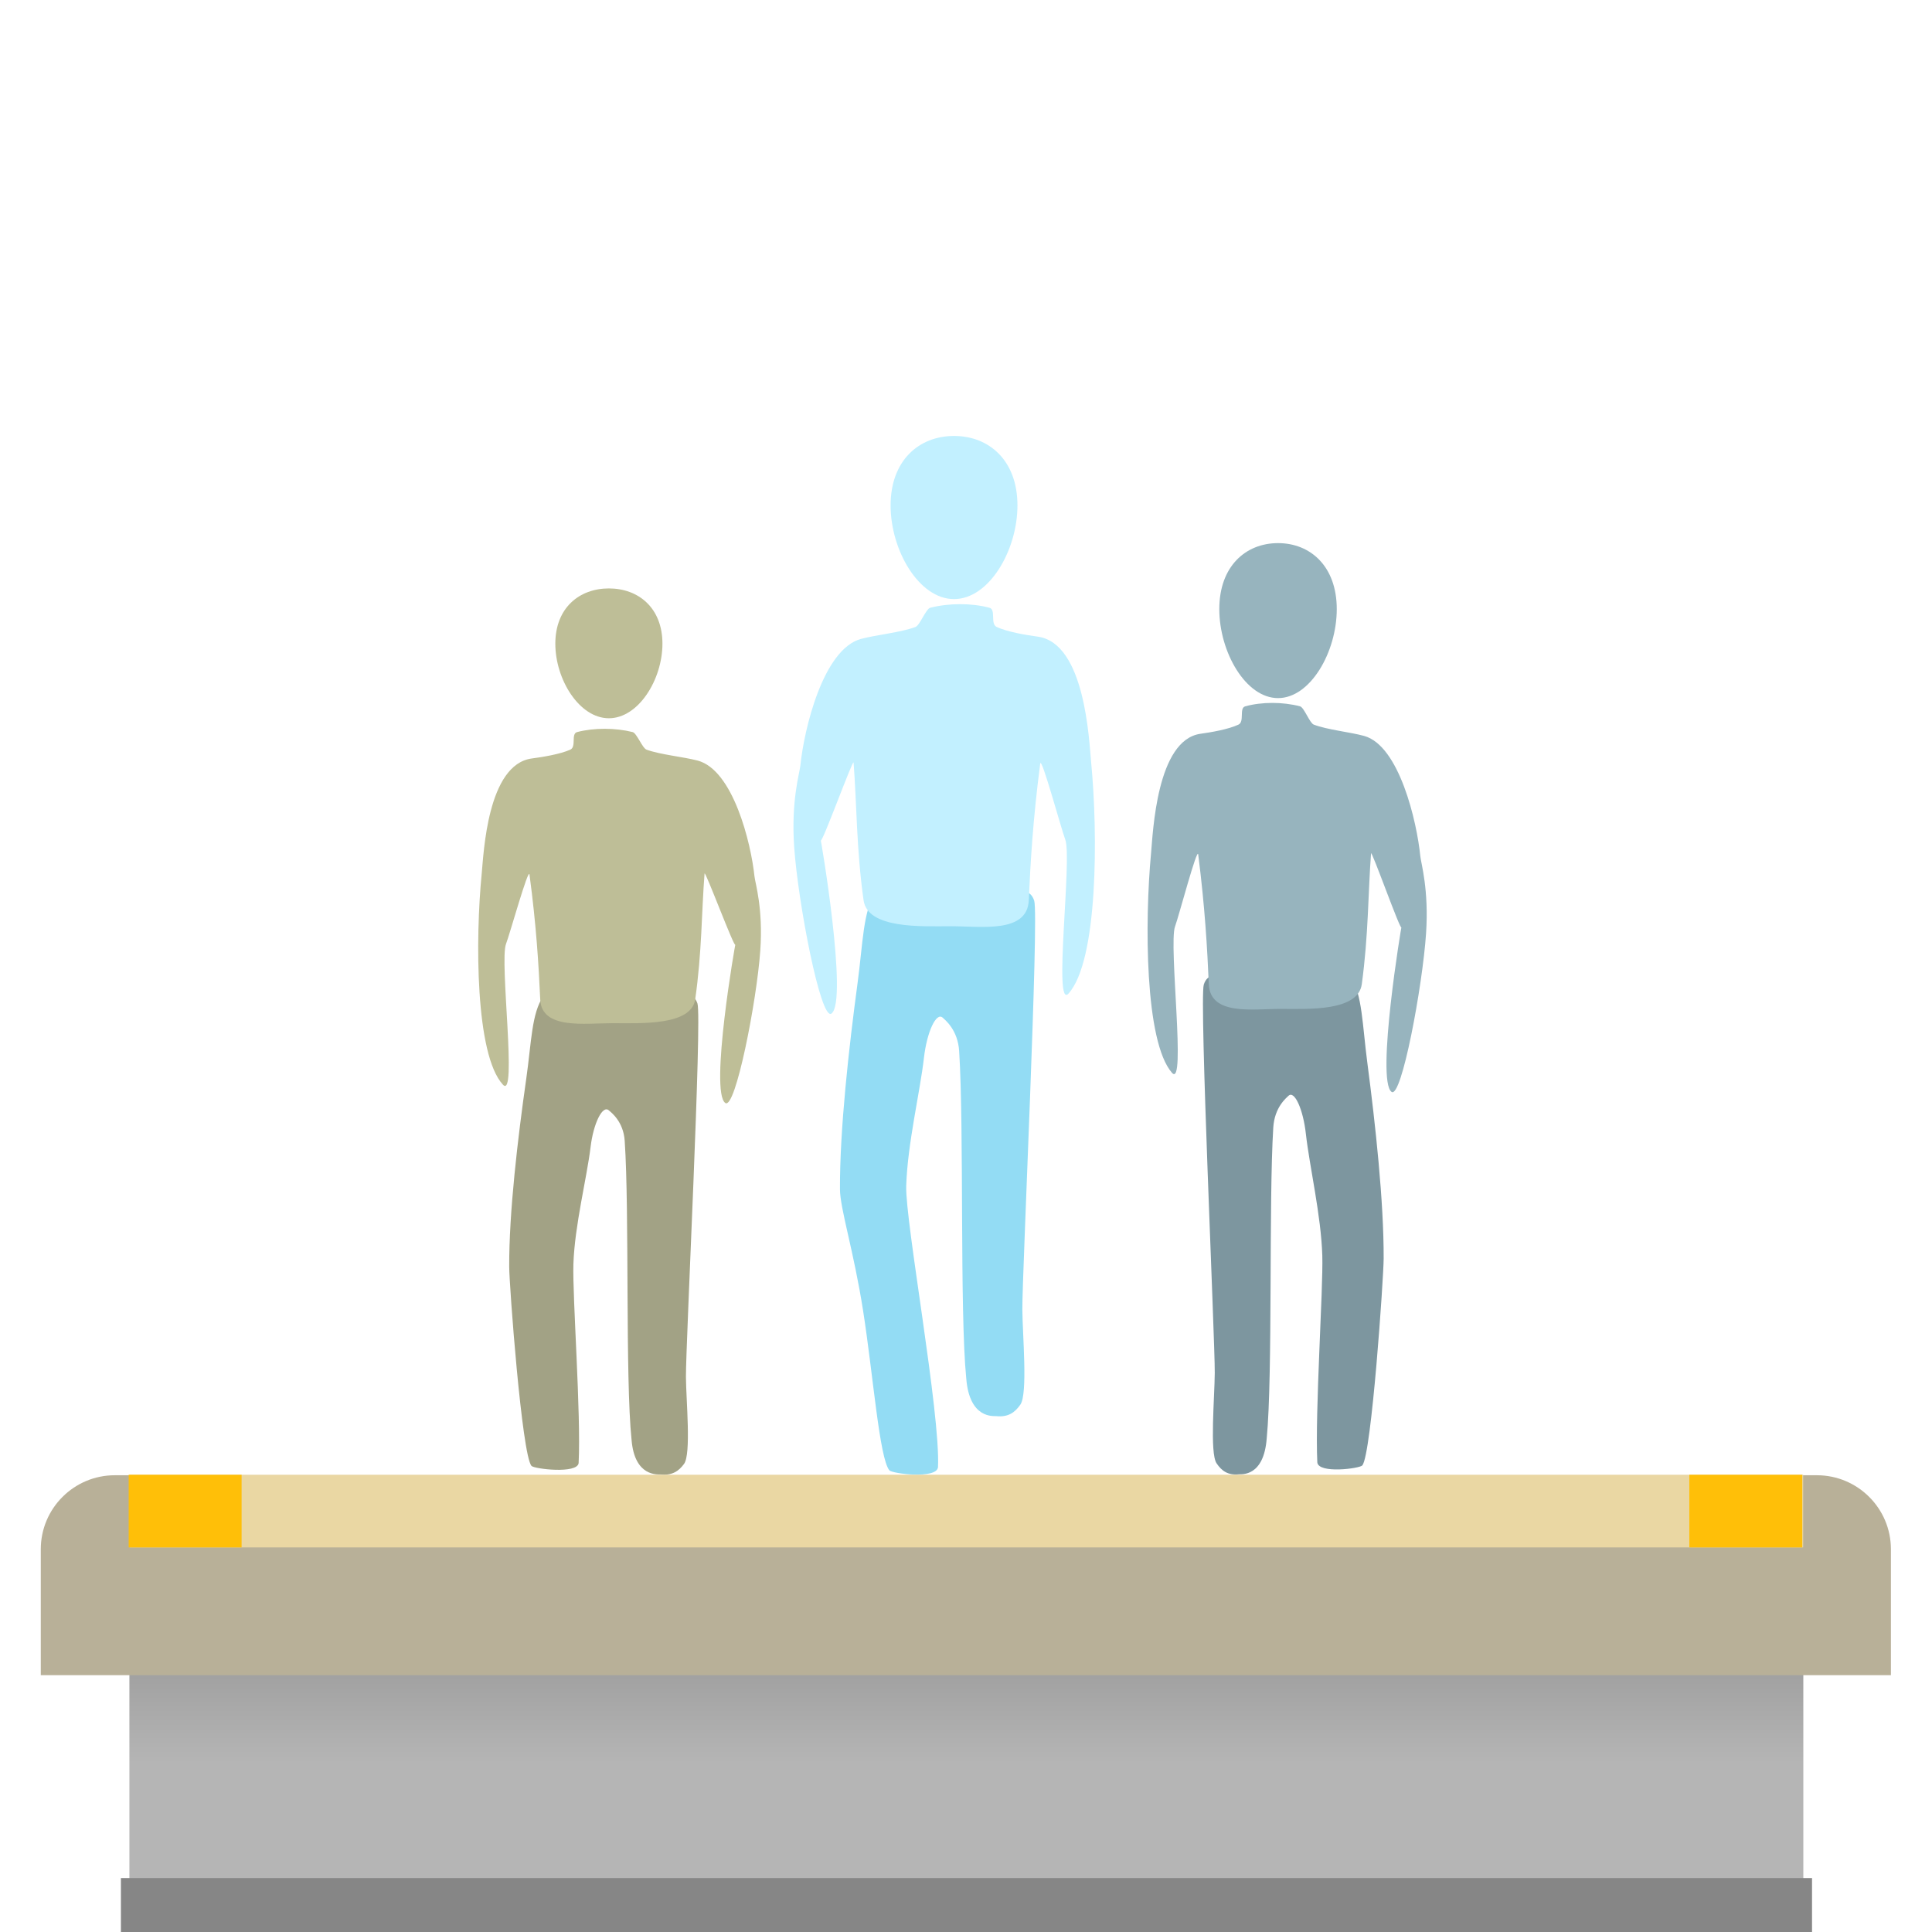 <?xml version="1.0" encoding="UTF-8" standalone="no"?>
<!DOCTYPE svg PUBLIC "-//W3C//DTD SVG 1.1//EN" "http://www.w3.org/Graphics/SVG/1.1/DTD/svg11.dtd">
<svg width="100%" height="100%" viewBox="0 0 128 128" version="1.1" xmlns="http://www.w3.org/2000/svg" xmlns:xlink="http://www.w3.org/1999/xlink" xml:space="preserve" xmlns:serif="http://www.serif.com/" style="fill-rule:evenodd;clip-rule:evenodd;stroke-linejoin:round;stroke-miterlimit:2;">
    <g id="b" transform="matrix(4.923,0,0,4.923,0,0)">
        <g id="Pedestrian-Lane" serif:id="Pedestrian Lane" transform="matrix(0.538,0,0,0.538,7.944,5.499)">
            <g>
                <g transform="matrix(1,0,0,1,2.963,-0.002)">
                    <g transform="matrix(-0.843,1.03204e-16,-1.11579e-16,-0.911,17.395,27.91)">
                        <path d="M10.977,17.122C10.831,16.699 11.336,6.86 11.329,5.898C11.324,5.198 11.164,3.586 11.387,3.287C11.551,3.067 11.752,2.935 12.108,2.97C12.181,2.977 12.901,2.887 12.994,4.011C13.19,5.854 13.056,10.841 13.204,12.993C13.244,13.579 13.621,13.848 13.692,13.91C13.884,14.074 14.163,13.514 14.249,12.807C14.364,11.876 14.737,10.447 14.775,9.29C14.807,8.312 13.755,3.036 13.832,1.568C13.868,1.233 15.193,1.391 15.274,1.481C15.57,1.81 15.754,4.083 16.054,5.862C16.333,7.513 16.739,8.668 16.741,9.202C16.748,10.845 16.476,13.091 16.218,14.864C16.06,15.945 16.056,16.84 15.692,17.34C15.2,18.016 14.307,17.064 13.25,16.985C12.328,16.916 11.218,17.816 10.977,17.122Z" style="fill:rgb(147,220,244);fill-rule:nonzero;"/>
                    </g>
                    <g transform="matrix(0.843,0,0,0.843,8.638,6.429)">
                        <path d="M-3.674,-1.715C-3.115,-1.857 -2.45,-1.857 -1.918,-1.715C-1.714,-1.66 -1.903,-1.237 -1.701,-1.144C-1.377,-0.995 -0.825,-0.904 -0.486,-0.858C0.923,-0.667 1.038,2.221 1.101,2.879C1.304,4.995 1.306,8.759 0.43,9.732C-0.033,10.247 0.542,5.729 0.333,5.166C0.203,4.817 -0.379,2.663 -0.411,2.912C-0.627,4.567 -0.701,5.851 -0.75,6.962C-0.793,7.955 -2.15,7.735 -3.061,7.736C-3.929,7.737 -5.533,7.821 -5.653,6.962C-5.867,5.43 -5.853,4.119 -5.949,2.879C-5.959,2.742 -6.91,5.358 -6.924,5.185C-6.935,5.048 -6.099,9.975 -6.607,10.328C-6.925,10.549 -7.6,7.024 -7.712,5.378C-7.806,4.009 -7.552,3.197 -7.528,2.967C-7.418,1.888 -6.854,-0.485 -5.729,-0.79C-5.281,-0.911 -4.549,-0.981 -4.113,-1.144C-3.981,-1.194 -3.804,-1.681 -3.674,-1.715Z" style="fill:rgb(194,240,255);fill-rule:nonzero;"/>
                    </g>
                    <g transform="matrix(0.451,0,0,0.58,4.549,0.686)">
                        <path d="M3.518,0C5.46,0 7.036,1.055 7.036,2.996C7.036,4.938 5.46,7.036 3.518,7.036C1.576,7.036 0,4.938 0,2.996C0,1.055 1.576,0 3.518,0Z" style="fill:rgb(194,240,255);"/>
                    </g>
                </g>
                <g transform="matrix(-0.926,0,0,0.95,22.885,2.713)">
                    <g transform="matrix(-0.843,1.03204e-16,-1.11579e-16,-0.911,17.395,27.91)">
                        <path d="M10.977,17.122C10.831,16.699 11.336,6.86 11.329,5.898C11.324,5.198 11.164,3.586 11.387,3.287C11.551,3.067 11.752,2.935 12.108,2.97C12.181,2.977 12.901,2.887 12.994,4.011C13.19,5.854 13.056,10.841 13.204,12.993C13.244,13.579 13.621,13.848 13.692,13.91C13.884,14.074 14.163,13.514 14.249,12.807C14.364,11.876 14.737,10.447 14.775,9.29C14.807,8.312 14.538,4.782 14.615,3.314C14.652,2.979 15.976,3.136 16.058,3.227C16.354,3.556 16.739,8.668 16.741,9.202C16.748,10.845 16.476,13.091 16.218,14.864C16.06,15.945 16.056,16.84 15.692,17.34C15.2,18.016 14.307,17.064 13.25,16.985C12.328,16.916 11.218,17.816 10.977,17.122Z" style="fill:rgb(125,150,159);fill-rule:nonzero;"/>
                    </g>
                    <g transform="matrix(0.843,0,0,0.843,8.638,6.429)">
                        <path d="M-3.674,-1.715C-3.115,-1.857 -2.45,-1.857 -1.918,-1.715C-1.714,-1.66 -1.903,-1.237 -1.701,-1.144C-1.377,-0.995 -0.825,-0.904 -0.486,-0.858C0.923,-0.667 1.038,2.221 1.101,2.879C1.304,4.995 1.306,8.759 0.43,9.732C-0.033,10.247 0.542,5.729 0.333,5.166C0.203,4.817 -0.379,2.663 -0.411,2.912C-0.627,4.567 -0.701,5.851 -0.75,6.962C-0.793,7.955 -2.15,7.735 -3.061,7.736C-3.929,7.737 -5.533,7.821 -5.653,6.962C-5.867,5.43 -5.853,4.119 -5.949,2.879C-5.959,2.742 -6.91,5.358 -6.924,5.185C-6.935,5.048 -6.099,9.975 -6.607,10.328C-6.925,10.549 -7.6,7.024 -7.712,5.378C-7.806,4.009 -7.552,3.197 -7.528,2.967C-7.418,1.888 -6.854,-0.485 -5.729,-0.79C-5.281,-0.911 -4.549,-0.981 -4.113,-1.144C-3.981,-1.194 -3.804,-1.681 -3.674,-1.715Z" style="fill:rgb(151,180,190);fill-rule:nonzero;"/>
                    </g>
                    <g transform="matrix(0.451,0,0,0.58,4.549,0.686)">
                        <path d="M3.518,0C5.46,0 7.036,1.055 7.036,2.996C7.036,4.938 5.46,7.036 3.518,7.036C1.576,7.036 0,4.938 0,2.996C0,1.055 1.576,0 3.518,0Z" style="fill:rgb(151,180,190);"/>
                    </g>
                </g>
                <g transform="matrix(0.969,0,0,0.914,-5.209,3.625)">
                    <g transform="matrix(-0.843,1.03204e-16,-1.11579e-16,-0.911,17.395,27.91)">
                        <path d="M10.977,17.122C10.831,16.699 11.336,6.86 11.329,5.898C11.324,5.198 11.164,3.586 11.387,3.287C11.551,3.067 11.752,2.935 12.108,2.97C12.181,2.977 12.901,2.887 12.994,4.011C13.19,5.854 13.056,10.841 13.204,12.993C13.244,13.579 13.621,13.848 13.692,13.91C13.884,14.074 14.163,13.514 14.249,12.807C14.364,11.876 14.737,10.447 14.775,9.29C14.807,8.312 14.538,4.782 14.615,3.314C14.652,2.979 15.976,3.136 16.058,3.227C16.354,3.556 16.739,8.668 16.741,9.202C16.748,10.845 16.476,13.091 16.218,14.864C16.06,15.945 16.056,16.84 15.692,17.34C15.2,18.016 14.307,17.064 13.25,16.985C12.328,16.916 11.218,17.816 10.977,17.122Z" style="fill:rgb(162,162,133);fill-rule:nonzero;"/>
                    </g>
                    <g transform="matrix(-0.816,0,0,0.843,3.471,6.332)">
                        <path d="M-3.674,-1.715C-3.115,-1.857 -2.45,-1.857 -1.918,-1.715C-1.714,-1.66 -1.903,-1.237 -1.701,-1.144C-1.377,-0.995 -0.825,-0.904 -0.486,-0.858C0.923,-0.667 1.038,2.221 1.101,2.879C1.304,4.995 1.306,8.759 0.43,9.732C-0.033,10.247 0.542,5.729 0.333,5.166C0.203,4.817 -0.379,2.663 -0.411,2.912C-0.627,4.567 -0.701,5.851 -0.75,6.962C-0.793,7.955 -2.15,7.735 -3.061,7.736C-3.929,7.737 -5.533,7.821 -5.653,6.962C-5.867,5.43 -5.853,4.119 -5.949,2.879C-5.959,2.742 -6.91,5.358 -6.924,5.185C-6.935,5.048 -6.099,9.975 -6.607,10.328C-6.925,10.549 -7.6,7.024 -7.712,5.378C-7.806,4.009 -7.552,3.197 -7.528,2.967C-7.418,1.888 -6.854,-0.485 -5.729,-0.79C-5.281,-0.911 -4.549,-0.981 -4.113,-1.144C-3.981,-1.194 -3.804,-1.681 -3.674,-1.715Z" style="fill:rgb(190,190,151);fill-rule:nonzero;"/>
                    </g>
                    <g transform="matrix(0.393,0,0,0.505,4.473,0.955)">
                        <path d="M3.518,0C5.46,0 7.036,1.055 7.036,2.996C7.036,4.938 5.46,7.036 3.518,7.036C1.576,7.036 0,4.938 0,2.996C0,1.055 1.576,0 3.518,0Z" style="fill:rgb(190,190,151);"/>
                    </g>
                </g>
            </g>
        </g>
        <g id="Center-Platform" serif:id="Center Platform" transform="matrix(1.102,0,0,1,-1.33,-3.86)">
            <g transform="matrix(1.071,0,0,0.254,-0.654,19.777)">
                <rect x="3.213" y="24.282" width="19.087" height="15.408" style="fill:url(#_Linear1);"/>
            </g>
            <g transform="matrix(1.082,0,0,0.048,-0.793,27.969)">
                <rect x="3.213" y="24.282" width="19.087" height="15.408" style="fill:rgb(134,134,134);"/>
            </g>
            <g transform="matrix(0.869,0,0,1.498,1.705,-12.661)">
                <path d="M26,24.947C26,24.58 25.534,24.282 24.959,24.282C20.777,24.282 5.223,24.282 1.041,24.282C0.466,24.282 0,24.58 -0,24.947C-0,25.459 0,26.078 0,26.078L26,26.078L26,24.947Z" style="fill:rgb(184,176,152);"/>
            </g>
            <g transform="matrix(-8.284,0,0,0.067,169.208,21.965)">
                <rect x="17.622" y="26" width="2.467" height="14.592" style="fill:rgb(234,215,163);"/>
            </g>
            <g transform="matrix(-0.559,0,0,0.067,14.008,21.965)">
                <rect x="17.622" y="26" width="2.467" height="14.592" style="fill:rgb(255,191,8);"/>
            </g>
            <g transform="matrix(-0.559,0,0,0.067,33.067,21.965)">
                <rect x="17.622" y="26" width="2.467" height="14.592" style="fill:rgb(255,191,8);"/>
            </g>
        </g>
    </g>
    <defs>
        <linearGradient id="_Linear1" x1="0" y1="0" x2="1" y2="0" gradientUnits="userSpaceOnUse" gradientTransform="matrix(2.74596e-16,15.408,-1.054,2.21668e-16,12.757,24.282)"><stop offset="0" style="stop-color:rgb(154,154,154);stop-opacity:1"/><stop offset="0.42" style="stop-color:rgb(181,181,181);stop-opacity:1"/><stop offset="1" style="stop-color:rgb(181,181,181);stop-opacity:1"/></linearGradient>
    </defs>
</svg>
